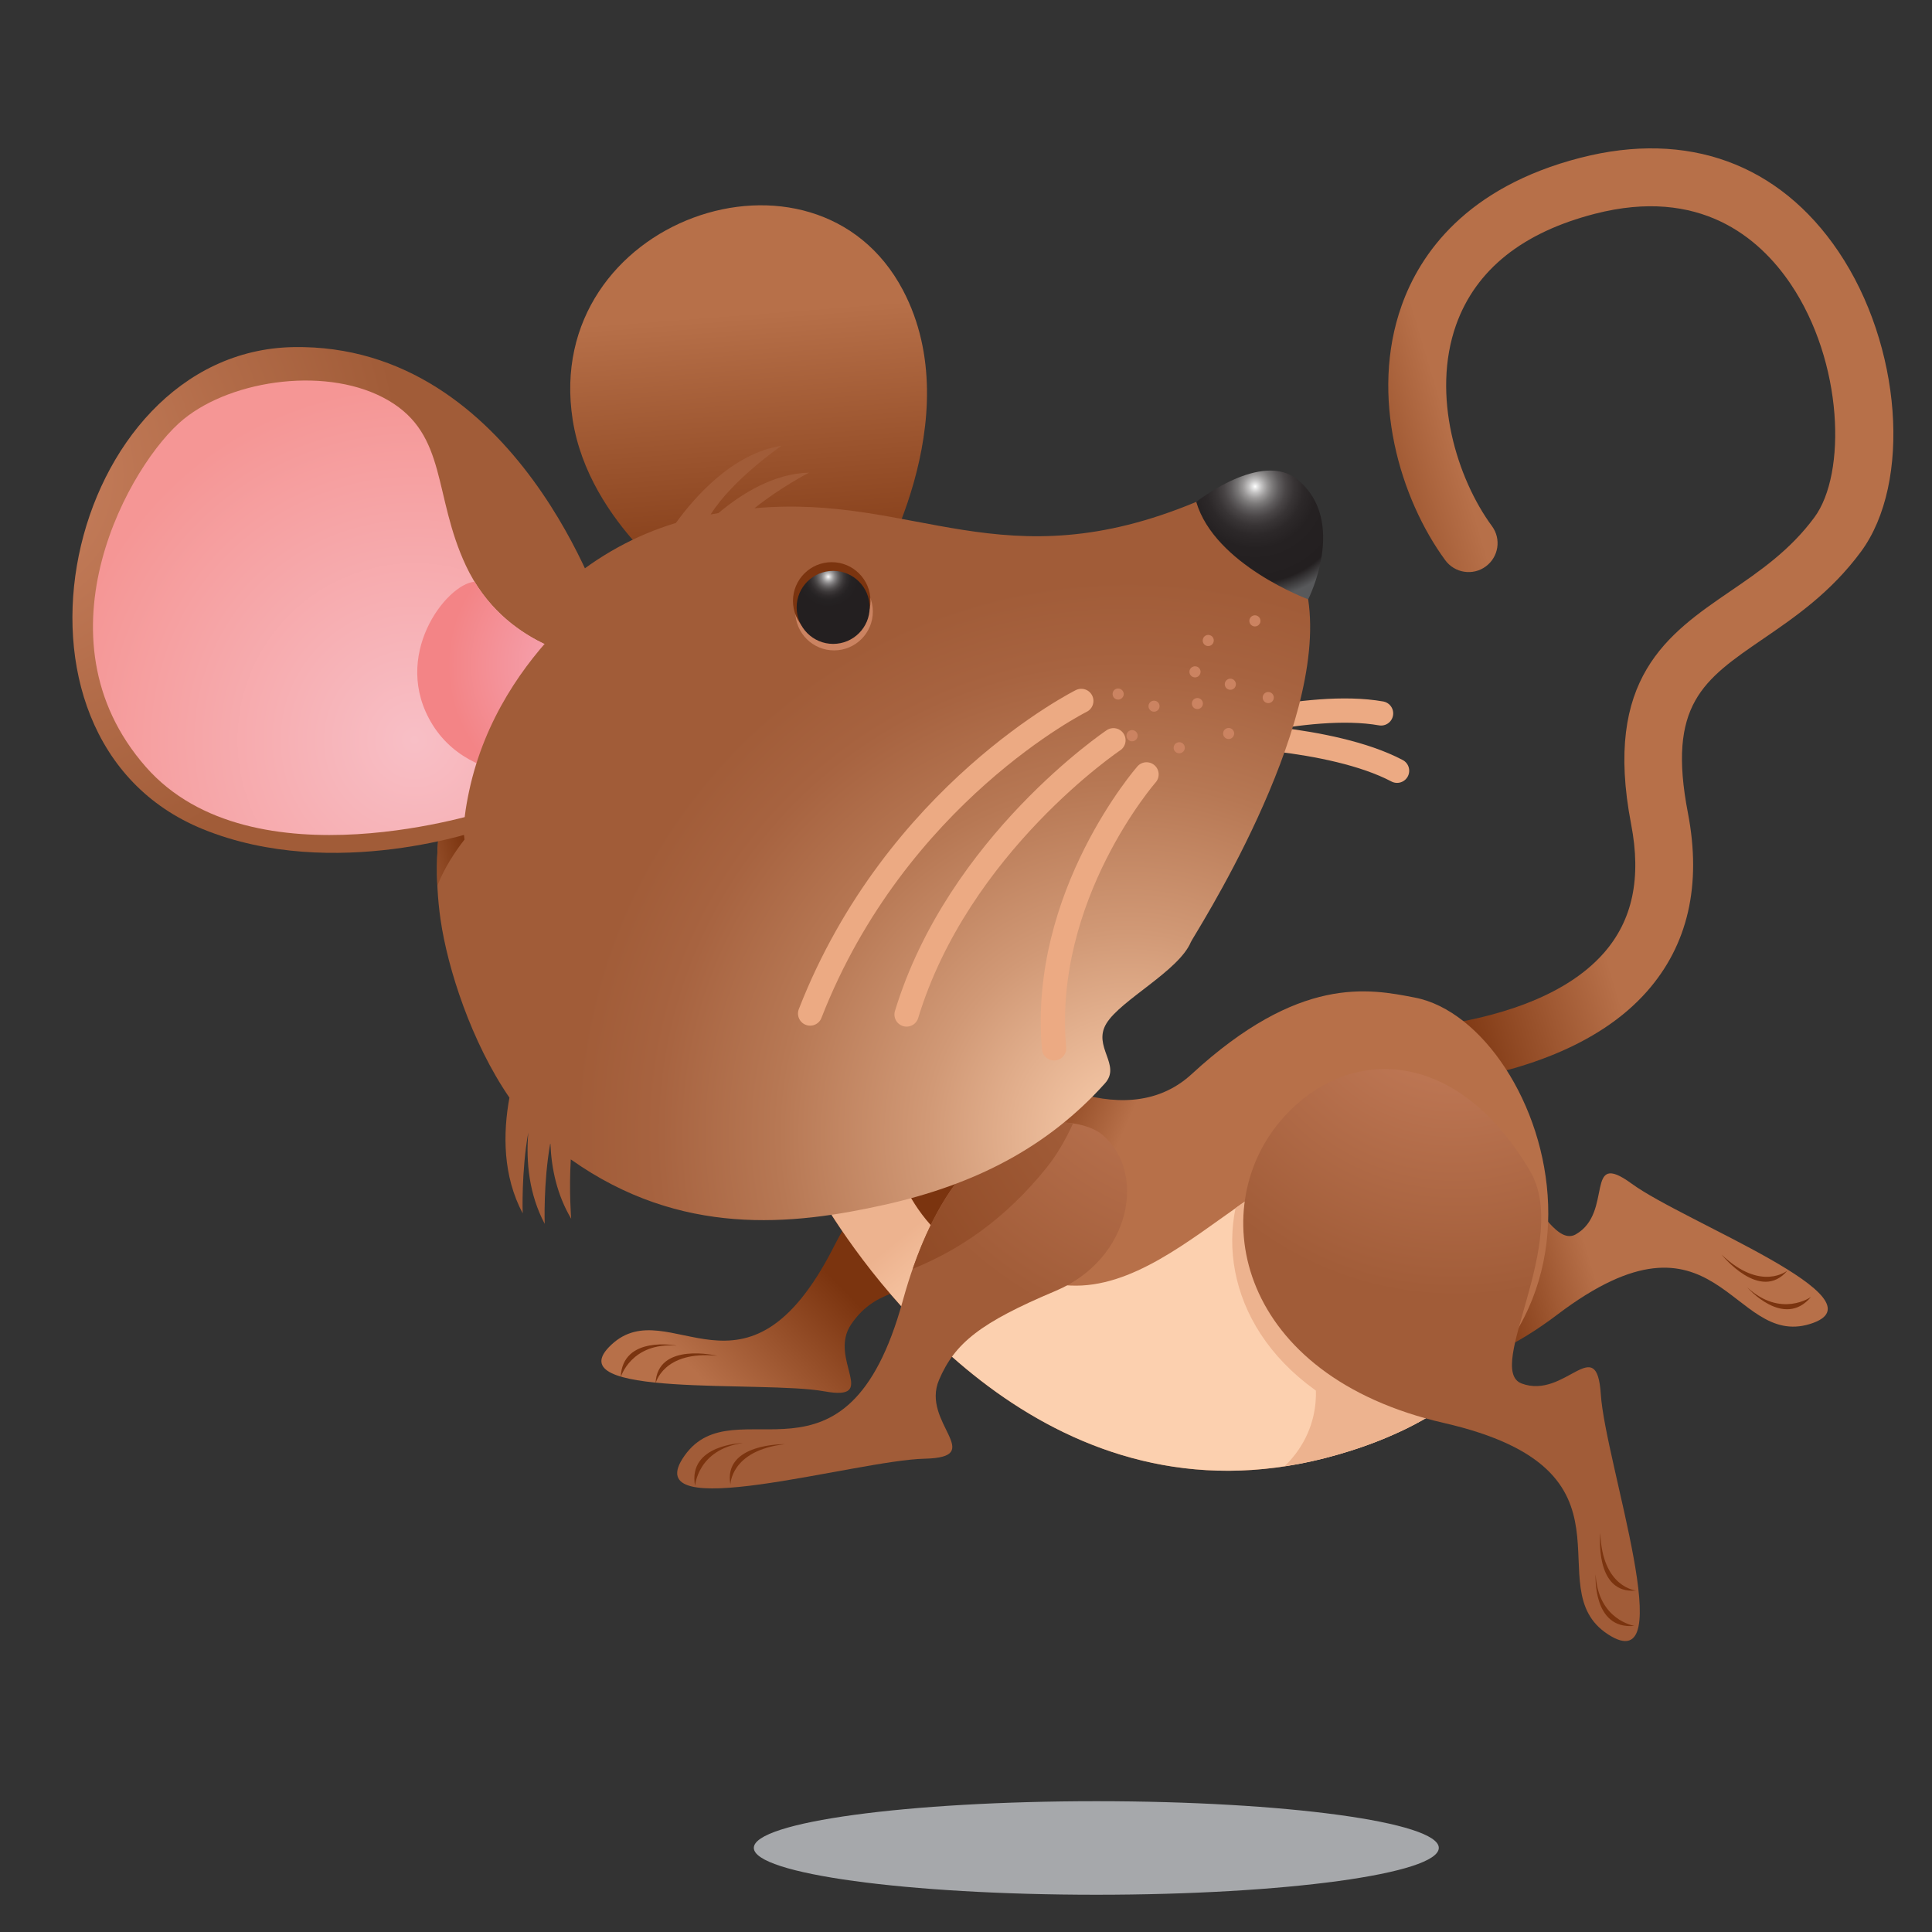 <?xml version="1.0" encoding="utf-8"?>
<!-- Generator: Adobe Illustrator 14.0.0, SVG Export Plug-In . SVG Version: 6.00 Build 43363)  -->
<!DOCTYPE svg PUBLIC "-//W3C//DTD SVG 1.1//EN" "http://www.w3.org/Graphics/SVG/1.1/DTD/svg11.dtd">
<svg version="1.1" id="图层_1" xmlns="http://www.w3.org/2000/svg" xmlns:xlink="http://www.w3.org/1999/xlink" x="0px" y="0px"
	 width="50px" height="50px" viewBox="0 0 50 50" enable-background="new 0 0 50 50" xml:space="preserve">
<rect x="0" y="0" width="50" height="50" fill="#333333" stroke="none"/>
<g>
	<path fill="none" stroke="#ECAA83" stroke-width="0.628" stroke-linecap="round" stroke-linejoin="round" d="M30.816,19.059
		c0,0,3.016-0.933,4.926-0.596"/>
	<path fill="none" stroke="#ECAA83" stroke-width="0.628" stroke-linecap="round" stroke-linejoin="round" d="M31.283,19.008
		c0,0,3.158,0.036,4.873,0.939"/>
	<g>
		
			<linearGradient id="SVGID_1_" gradientUnits="userSpaceOnUse" x1="-338.067" y1="-49.943" x2="-341.483" y2="-48.924" gradientTransform="matrix(1.255 0 0 1.255 463.306 78.87)">
			<stop  offset="0" style="stop-color:#B77049"/>
			<stop  offset="1" style="stop-color:#7B340F"/>
		</linearGradient>
		<path fill="url(#SVGID_1_)" d="M40.906,4.082C37.934,4.845,36.748,6.58,36.277,7.9c-0.842,2.355-0.039,5.012,1.127,6.6
			c0.246,0.333,0.715,0.405,1.047,0.16c0.334-0.245,0.406-0.713,0.16-1.045c-0.902-1.228-1.576-3.383-0.926-5.211
			c0.51-1.423,1.717-2.39,3.594-2.872c2.701-0.694,4.244,0.606,5.063,1.818c1.363,2.021,1.451,4.906,0.615,6.038
			c-0.629,0.854-1.414,1.392-2.174,1.911c-1.621,1.109-3.297,2.256-2.57,6.029c0.27,1.4,0.037,2.491-0.709,3.339
			c-2.068,2.344-7.305,2.034-7.357,2.03c-0.412-0.027-0.768,0.286-0.795,0.698s0.285,0.768,0.697,0.795
			c0.244,0.017,6.018,0.364,8.574-2.531c1.061-1.201,1.418-2.754,1.061-4.614c-0.543-2.809,0.395-3.449,1.945-4.511
			c0.822-0.562,1.752-1.199,2.533-2.257c1.318-1.789,1.051-5.343-0.58-7.763C46.045,4.234,43.674,3.372,40.906,4.082z"/>
		<path fill="#A6A8AB" d="M19.509,47.823c0,0.67,3.968,1.213,8.864,1.213c4.895,0,8.863-0.543,8.863-1.213
			c0-0.667-3.969-1.208-8.863-1.208C23.477,46.615,19.509,47.156,19.509,47.823z"/>
		
			<linearGradient id="SVGID_2_" gradientUnits="userSpaceOnUse" x1="-71.153" y1="307.981" x2="-73.189" y2="305.994" gradientTransform="matrix(-1.498 0 0 1.498 -87.974 -425.198)">
			<stop  offset="0" style="stop-color:#B77049"/>
			<stop  offset="1" style="stop-color:#7B340F"/>
		</linearGradient>
		<path fill="url(#SVGID_2_)" d="M27.213,29.371c-0.488-0.599-3.375-1.539-5.639,2.904c-2.265,4.444-4.252,1.126-5.751,2.525
			c-1.5,1.398,3.934,0.92,5.509,1.207c1.454,0.264,0.078-0.841,0.701-1.741c0.535-0.775,1.227-0.922,3.104-1.294
			C27.033,32.598,28.082,30.441,27.213,29.371z"/>
		
			<linearGradient id="SVGID_3_" gradientUnits="userSpaceOnUse" x1="-121.454" y1="302.122" x2="-117.933" y2="303.138" gradientTransform="matrix(-0.843 0 0 0.843 -61.612 -223.4)">
			<stop  offset="0" style="stop-color:#B77049"/>
			<stop  offset="1" style="stop-color:#7B340F"/>
		</linearGradient>
		<path fill="url(#SVGID_3_)" d="M32.068,32.359c0.488,2.807,4.096,4.804,8.236,1.663c4.141-3.139,4.496,0.873,6.537,0.243
			s-3.271-2.646-4.615-3.633c-1.244-0.907-0.455,0.753-1.447,1.314c-0.855,0.482-1.9-3.172-3.867-3.496
			C33.354,27.869,31.656,29.991,32.068,32.359z"/>
		
			<linearGradient id="SVGID_4_" gradientUnits="userSpaceOnUse" x1="-360.026" y1="-59.811" x2="-359.557" y2="-53.709" gradientTransform="matrix(1.255 0 0 1.255 471.125 83.157)">
			<stop  offset="0" style="stop-color:#B77049"/>
			<stop  offset="1" style="stop-color:#7B340F"/>
		</linearGradient>
		<path fill="url(#SVGID_4_)" d="M22.616,14.964c0,0,2.503-4.127,0.754-7.451c-2.259-4.293-9.357-1.836-8.549,3.351
			c0.423,2.717,3.076,4.5,3.076,4.5L22.616,14.964z"/>
		
			<linearGradient id="SVGID_5_" gradientUnits="userSpaceOnUse" x1="-107.265" y1="300.486" x2="-104.218" y2="299.132" gradientTransform="matrix(-0.843 0 0 0.843 -61.612 -223.4)">
			<stop  offset="0" style="stop-color:#B77049"/>
			<stop  offset="1" style="stop-color:#7B340F"/>
		</linearGradient>
		<path fill="url(#SVGID_5_)" d="M26.123,27.438c0,0,2.867,2.06,4.715,0.362c2.789-2.567,4.584-2.216,5.781-1.982
			c3.461,0.669,6.504,9.642-2.322,11.916c-8.451,2.175-13.283-7.143-13.283-7.143L26.123,27.438z"/>
		
			<linearGradient id="SVGID_6_" gradientUnits="userSpaceOnUse" x1="-107.244" y1="301.587" x2="-105.28" y2="299.217" gradientTransform="matrix(-0.843 0 0 0.843 -61.612 -223.4)">
			<stop  offset="0" style="stop-color:#FCD0AF"/>
			<stop  offset="1" style="stop-color:#EDB38F"/>
		</linearGradient>
		<path fill="url(#SVGID_6_)" d="M21.457,31.343l1.789-1.088c0,0,0.741,2.847,4.465,3.015c3.143,0.141,5.916-4.912,8.482-2.791
			c1.395,1.15,2.623,2.931,2.488,4.779c-0.914,1.057-2.324,1.944-4.385,2.476C27.332,39.527,22.827,33.513,21.457,31.343z"/>
		<path fill="#EDB38F" d="M35.867,34.622l2.492,0.98c-0.912,0.903-2.229,1.659-4.063,2.131c-0.357,0.092-0.705,0.158-1.047,0.211
			c1.139-1.118,0.74-2.459,0.74-2.459L35.867,34.622z"/>
		<path fill="#EDB38F" d="M36.193,30.479c1.395,1.15,2.623,2.931,2.488,4.779c-0.592,0.686-1.395,1.298-2.449,1.792
			c-3.492-1.118-4.695-3.672-4.256-5.786C33.453,30.222,34.852,29.369,36.193,30.479z"/>
		
			<radialGradient id="SVGID_7_" cx="-110.833" cy="294.408" r="12.122" gradientTransform="matrix(-0.843 0 0 0.843 -61.612 -223.4)" gradientUnits="userSpaceOnUse">
			<stop  offset="0" style="stop-color:#CB8361"/>
			<stop  offset="1" style="stop-color:#A15C38"/>
		</radialGradient>
		<path fill="url(#SVGID_7_)" d="M28.514,29.355c-0.658-0.536-3.693-0.986-5.151,4.312c-1.458,5.301-4.339,2.16-5.646,4.004
			c-1.309,1.843,4.452,0.117,6.215,0.08c1.627-0.039-0.103-0.928,0.369-2.036c0.407-0.956,1.072-1.487,3.014-2.305
			C29.279,32.584,29.691,30.319,28.514,29.355z"/>
		
			<linearGradient id="SVGID_8_" gradientUnits="userSpaceOnUse" x1="-105.958" y1="299.691" x2="-94.242" y2="307.479" gradientTransform="matrix(-0.843 0 0 0.843 -61.612 -223.4)">
			<stop  offset="0" style="stop-color:#A15C38"/>
			<stop  offset="1" style="stop-color:#7B340F"/>
		</linearGradient>
		<path fill="url(#SVGID_8_)" d="M27.77,29.074c-0.193,0.423-0.418,0.815-0.686,1.147c-1.059,1.319-2.245,2.126-3.462,2.616
			C24.794,29.455,26.676,28.913,27.77,29.074z"/>
		
			<radialGradient id="SVGID_9_" cx="-379.548" cy="79.331" r="14.341" gradientTransform="matrix(1 0 0 1 408.75 -49.994)" gradientUnits="userSpaceOnUse">
			<stop  offset="0" style="stop-color:#FCD0AF"/>
			<stop  offset="0.06" style="stop-color:#F4C6A5"/>
			<stop  offset="0.363" style="stop-color:#D19976"/>
			<stop  offset="0.632" style="stop-color:#B77854"/>
			<stop  offset="0.853" style="stop-color:#A76340"/>
			<stop  offset="1" style="stop-color:#A15C38"/>
		</radialGradient>
		<path fill="url(#SVGID_9_)" d="M33.855,15.51c-0.283-1.861-1.949-2.916-2.896-2.521c-5.015,2.09-7.277-0.212-11.433,0.164
			c0.664-0.535,1.412-0.921,1.412-0.921c-0.906,0.022-1.736,0.535-2.346,1.047c-0.066,0.013-0.132,0.022-0.2,0.035
			c0.566-0.906,1.832-1.777,1.832-1.777c-1.256,0.193-2.242,1.32-2.732,1.997c-4.286,1.293-6.693,6.069-6.091,10.262
			c0.184,1.277,0.802,3.182,1.783,4.611c-0.17,0.93-0.173,2.021,0.343,2.994c0,0-0.037-1.077,0.145-2.094
			c-0.063,0.772,0.021,1.604,0.425,2.366c0,0-0.037-1.063,0.142-2.074c0.002,0.002,0.004,0.003,0.006,0.004
			c0.027,0.654,0.173,1.325,0.537,1.938c0,0-0.059-0.716-0.01-1.536c2.847,2.017,5.736,1.706,8.113,1.176
			c2.342-0.521,4.222-1.485,5.712-3.145c0.43-0.479-0.33-0.947,0.037-1.549c0.373-0.611,1.873-1.359,2.186-2.108
			C30.854,24.273,34.371,18.888,33.855,15.51z"/>
		
			<linearGradient id="SVGID_10_" gradientUnits="userSpaceOnUse" x1="-85.197" y1="305.233" x2="-83.501" y2="305.233" gradientTransform="matrix(0.823 -0.183 0.183 0.823 24.745 -245.488)">
			<stop  offset="0" style="stop-color:#A15C38"/>
			<stop  offset="1" style="stop-color:#7B340F"/>
		</linearGradient>
		<path fill="url(#SVGID_10_)" d="M12.419,21.273l-0.533-1.975l-0.05,0.027c-0.391,1.162-0.571,2.388-0.516,3.593
			C11.694,21.976,12.419,21.273,12.419,21.273z"/>
		<path fill="none" stroke="#ECAA83" stroke-width="0.628" stroke-linecap="round" stroke-linejoin="round" d="M27.984,18.14
			c0,0-4.795,2.388-7.018,8.09"/>
		<path fill="none" stroke="#ECAA83" stroke-width="0.628" stroke-linecap="round" stroke-linejoin="round" d="M28.816,19.158
			c0,0-4.014,2.693-5.354,7.097"/>
		<path fill="none" stroke="#ECAA83" stroke-width="0.628" stroke-linecap="round" stroke-linejoin="round" d="M29.672,20.041
			c0,0-2.742,3.137-2.393,7.09"/>
		<circle fill="#CB8361" cx="29.866" cy="18.276" r="0.143"/>
		<path fill="#CB8361" d="M28.891,18.098c0.076,0.026,0.156-0.015,0.184-0.091c0.025-0.074-0.016-0.154-0.09-0.18
			c-0.076-0.027-0.158,0.012-0.184,0.088C28.777,17.991,28.816,18.073,28.891,18.098z"/>
		<path fill="#CB8361" d="M30.881,17.523c0.074,0.026,0.156-0.012,0.182-0.091c0.025-0.073-0.014-0.156-0.09-0.181
			c-0.076-0.024-0.158,0.015-0.184,0.09C30.766,17.417,30.805,17.5,30.881,17.523z"/>
		<circle fill="#CB8361" cx="32.477" cy="16.068" r="0.144"/>
		<path fill="#CB8361" d="M31.223,16.713c0.076,0.024,0.158-0.016,0.182-0.093c0.025-0.074-0.014-0.155-0.088-0.18
			c-0.076-0.028-0.158,0.014-0.182,0.088C31.107,16.604,31.146,16.686,31.223,16.713z"/>
		<circle fill="#CB8361" cx="31.797" cy="18.983" r="0.143"/>
		<circle fill="#CB8361" cx="32.822" cy="18.053" r="0.144"/>
		<path fill="#CB8361" d="M30.473,19.488c0.074,0.026,0.156-0.015,0.182-0.089c0.025-0.075-0.014-0.157-0.09-0.184
			c-0.074-0.023-0.158,0.016-0.182,0.09C30.355,19.381,30.396,19.464,30.473,19.488z"/>
		<circle fill="#CB8361" cx="30.988" cy="18.208" r="0.143"/>
		<circle fill="#CB8361" cx="29.298" cy="19.04" r="0.145"/>
		<circle fill="#CB8361" cx="31.841" cy="17.708" r="0.144"/>
		
			<radialGradient id="SVGID_11_" cx="-375.574" cy="-56.459" r="8.492" gradientTransform="matrix(1.255 0 0 1.255 471.125 83.157)" gradientUnits="userSpaceOnUse">
			<stop  offset="0" style="stop-color:#CB8361"/>
			<stop  offset="1" style="stop-color:#A15C38"/>
		</radialGradient>
		<path fill="url(#SVGID_11_)" d="M15.639,15.941c0,0-2.237-7.06-8.045-6.958C1.698,9.088-0.542,19.099,5.249,21.458
			c3.404,1.388,7.284-0.01,7.284-0.01L15.639,15.941z"/>
		
			<radialGradient id="SVGID_12_" cx="-7672.549" cy="-7782.766" r="26.833" gradientTransform="matrix(0.334 0.071 -0.071 0.334 2020.779 3163.33)" gradientUnits="userSpaceOnUse">
			<stop  offset="0" style="stop-color:#F8BFC6"/>
			<stop  offset="1" style="stop-color:#F59695"/>
		</radialGradient>
		<path fill="url(#SVGID_12_)" d="M15.241,17.03c0,0-2.183-0.255-3.184-2.392c-0.85-1.817-0.476-3.379-2.001-4.272
			C8.53,9.468,6.031,9.807,4.752,10.848c-1.374,1.116-3.939,5.624-0.979,8.998c2.757,3.143,8.861,1.129,8.861,1.129L15.241,17.03z"
			/>
		
			<radialGradient id="SVGID_13_" cx="-58.746" cy="301.578" r="2.433" gradientTransform="matrix(1.228 -0.857 0.857 1.228 -171.079 -403.469)" gradientUnits="userSpaceOnUse">
			<stop  offset="0" style="stop-color:#F6ABBB"/>
			<stop  offset="1" style="stop-color:#F38486"/>
		</radialGradient>
		<path fill="url(#SVGID_13_)" d="M14.781,16.931c-0.627-0.182-1.76-0.663-2.499-1.875c-0.725,0.051-2.188,1.927-1.087,3.701
			c0.578,0.928,1.575,1.241,2.29,1.274l1.628-2.823L14.781,16.931z"/>
		<path fill="#A15C38" d="M16.263,14.791c0,0-3.32,1.919-4.123,5.685c-0.801,3.767,2.229-0.343,2.229-0.343l1.215-1.524
			L16.263,14.791z"/>
		
			<radialGradient id="SVGID_14_" cx="-80.254" cy="301.463" r="1.956" gradientTransform="matrix(-1.362 0.624 0.624 1.362 -264.936 -347.927)" gradientUnits="userSpaceOnUse">
			<stop  offset="0" style="stop-color:#FFFFFF"/>
			<stop  offset="0.018" style="stop-color:#EAEAEA"/>
			<stop  offset="0.059" style="stop-color:#C1C0C0"/>
			<stop  offset="0.105" style="stop-color:#9B9999"/>
			<stop  offset="0.155" style="stop-color:#7A7878"/>
			<stop  offset="0.21" style="stop-color:#5F5C5D"/>
			<stop  offset="0.271" style="stop-color:#494546"/>
			<stop  offset="0.342" style="stop-color:#383435"/>
			<stop  offset="0.428" style="stop-color:#2C2829"/>
			<stop  offset="0.547" style="stop-color:#252122"/>
			<stop  offset="0.848" style="stop-color:#231F20"/>
			<stop  offset="0.989" style="stop-color:#58595B"/>
		</radialGradient>
		<path fill="url(#SVGID_14_)" d="M30.959,12.99c0,0,1.693-1.346,2.629-0.572c1.297,1.074,0.268,3.092,0.268,3.092
			S31.439,14.62,30.959,12.99z"/>
		<circle fill="#CB8361" cx="21.586" cy="15.829" r="1.003"/>
		<circle fill="#7B340F" cx="21.525" cy="15.552" r="1.003"/>
		
			<radialGradient id="SVGID_15_" cx="-57.552" cy="299.658" r="0.525" gradientTransform="matrix(1.462 -0.326 0.326 1.462 7.89 -441.938)" gradientUnits="userSpaceOnUse">
			<stop  offset="0" style="stop-color:#FFFFFF"/>
			<stop  offset="0.058" style="stop-color:#DAD9D9"/>
			<stop  offset="0.135" style="stop-color:#AFAEAE"/>
			<stop  offset="0.218" style="stop-color:#898788"/>
			<stop  offset="0.307" style="stop-color:#6A6768"/>
			<stop  offset="0.401" style="stop-color:#504D4D"/>
			<stop  offset="0.505" style="stop-color:#3C3839"/>
			<stop  offset="0.622" style="stop-color:#2E2A2B"/>
			<stop  offset="0.764" style="stop-color:#252223"/>
			<stop  offset="1" style="stop-color:#231F20"/>
		</radialGradient>
		<circle fill="url(#SVGID_15_)" cx="21.562" cy="15.719" r="0.945"/>
		
			<radialGradient id="SVGID_16_" cx="-117.739" cy="294.476" r="10.364" gradientTransform="matrix(-0.843 0 0 0.843 -61.612 -223.4)" gradientUnits="userSpaceOnUse">
			<stop  offset="0" style="stop-color:#CB8361"/>
			<stop  offset="1" style="stop-color:#A15C38"/>
		</radialGradient>
		<path fill="url(#SVGID_16_)" d="M33.133,29.016c-1.945,2.301-1.117,6.584,4.242,7.812c5.357,1.229,2.344,4.242,4.242,5.47
			c1.898,1.229-0.074-4.452-0.188-6.213c-0.107-1.624-0.92,0.141-2.049-0.28c-0.975-0.366,1.283-3.698,0.211-5.512
			C37.648,27.009,34.775,27.072,33.133,29.016z"/>
		<path fill="#7B340F" d="M18.903,38.423c0,0,0-0.883,1.405-1.047C20.308,37.376,18.707,37.343,18.903,38.423z"/>
		<path fill="#7B340F" d="M17.988,38.455c0,0,0.065-0.948,1.242-1.11C19.23,37.345,17.792,37.376,17.988,38.455z"/>
		<path fill="#7B340F" d="M42.342,41.163c0,0-0.879-0.073-0.926-1.488C41.416,39.675,41.252,41.269,42.342,41.163z"/>
		<path fill="#7B340F" d="M42.299,42.077c0,0-0.939-0.143-1.004-1.329C41.295,40.748,41.207,42.185,42.299,42.077z"/>
		<path fill="#7B340F" d="M46.26,32.881c0,0-0.68,0.565-1.705-0.411C44.555,32.47,45.555,33.723,46.26,32.881z"/>
		<path fill="#7B340F" d="M46.869,33.564c0,0-0.771,0.556-1.648-0.244C45.221,33.32,46.166,34.405,46.869,33.564z"/>
		<path fill="#7B340F" d="M16.965,35.809c0,0,0.19-0.863,1.599-0.721C18.563,35.088,17.006,34.711,16.965,35.809z"/>
		<path fill="#7B340F" d="M16.064,35.643c0,0,0.268-0.912,1.453-0.818C17.517,34.824,16.104,34.546,16.064,35.643z"/>
	</g>
</g>
</svg>

